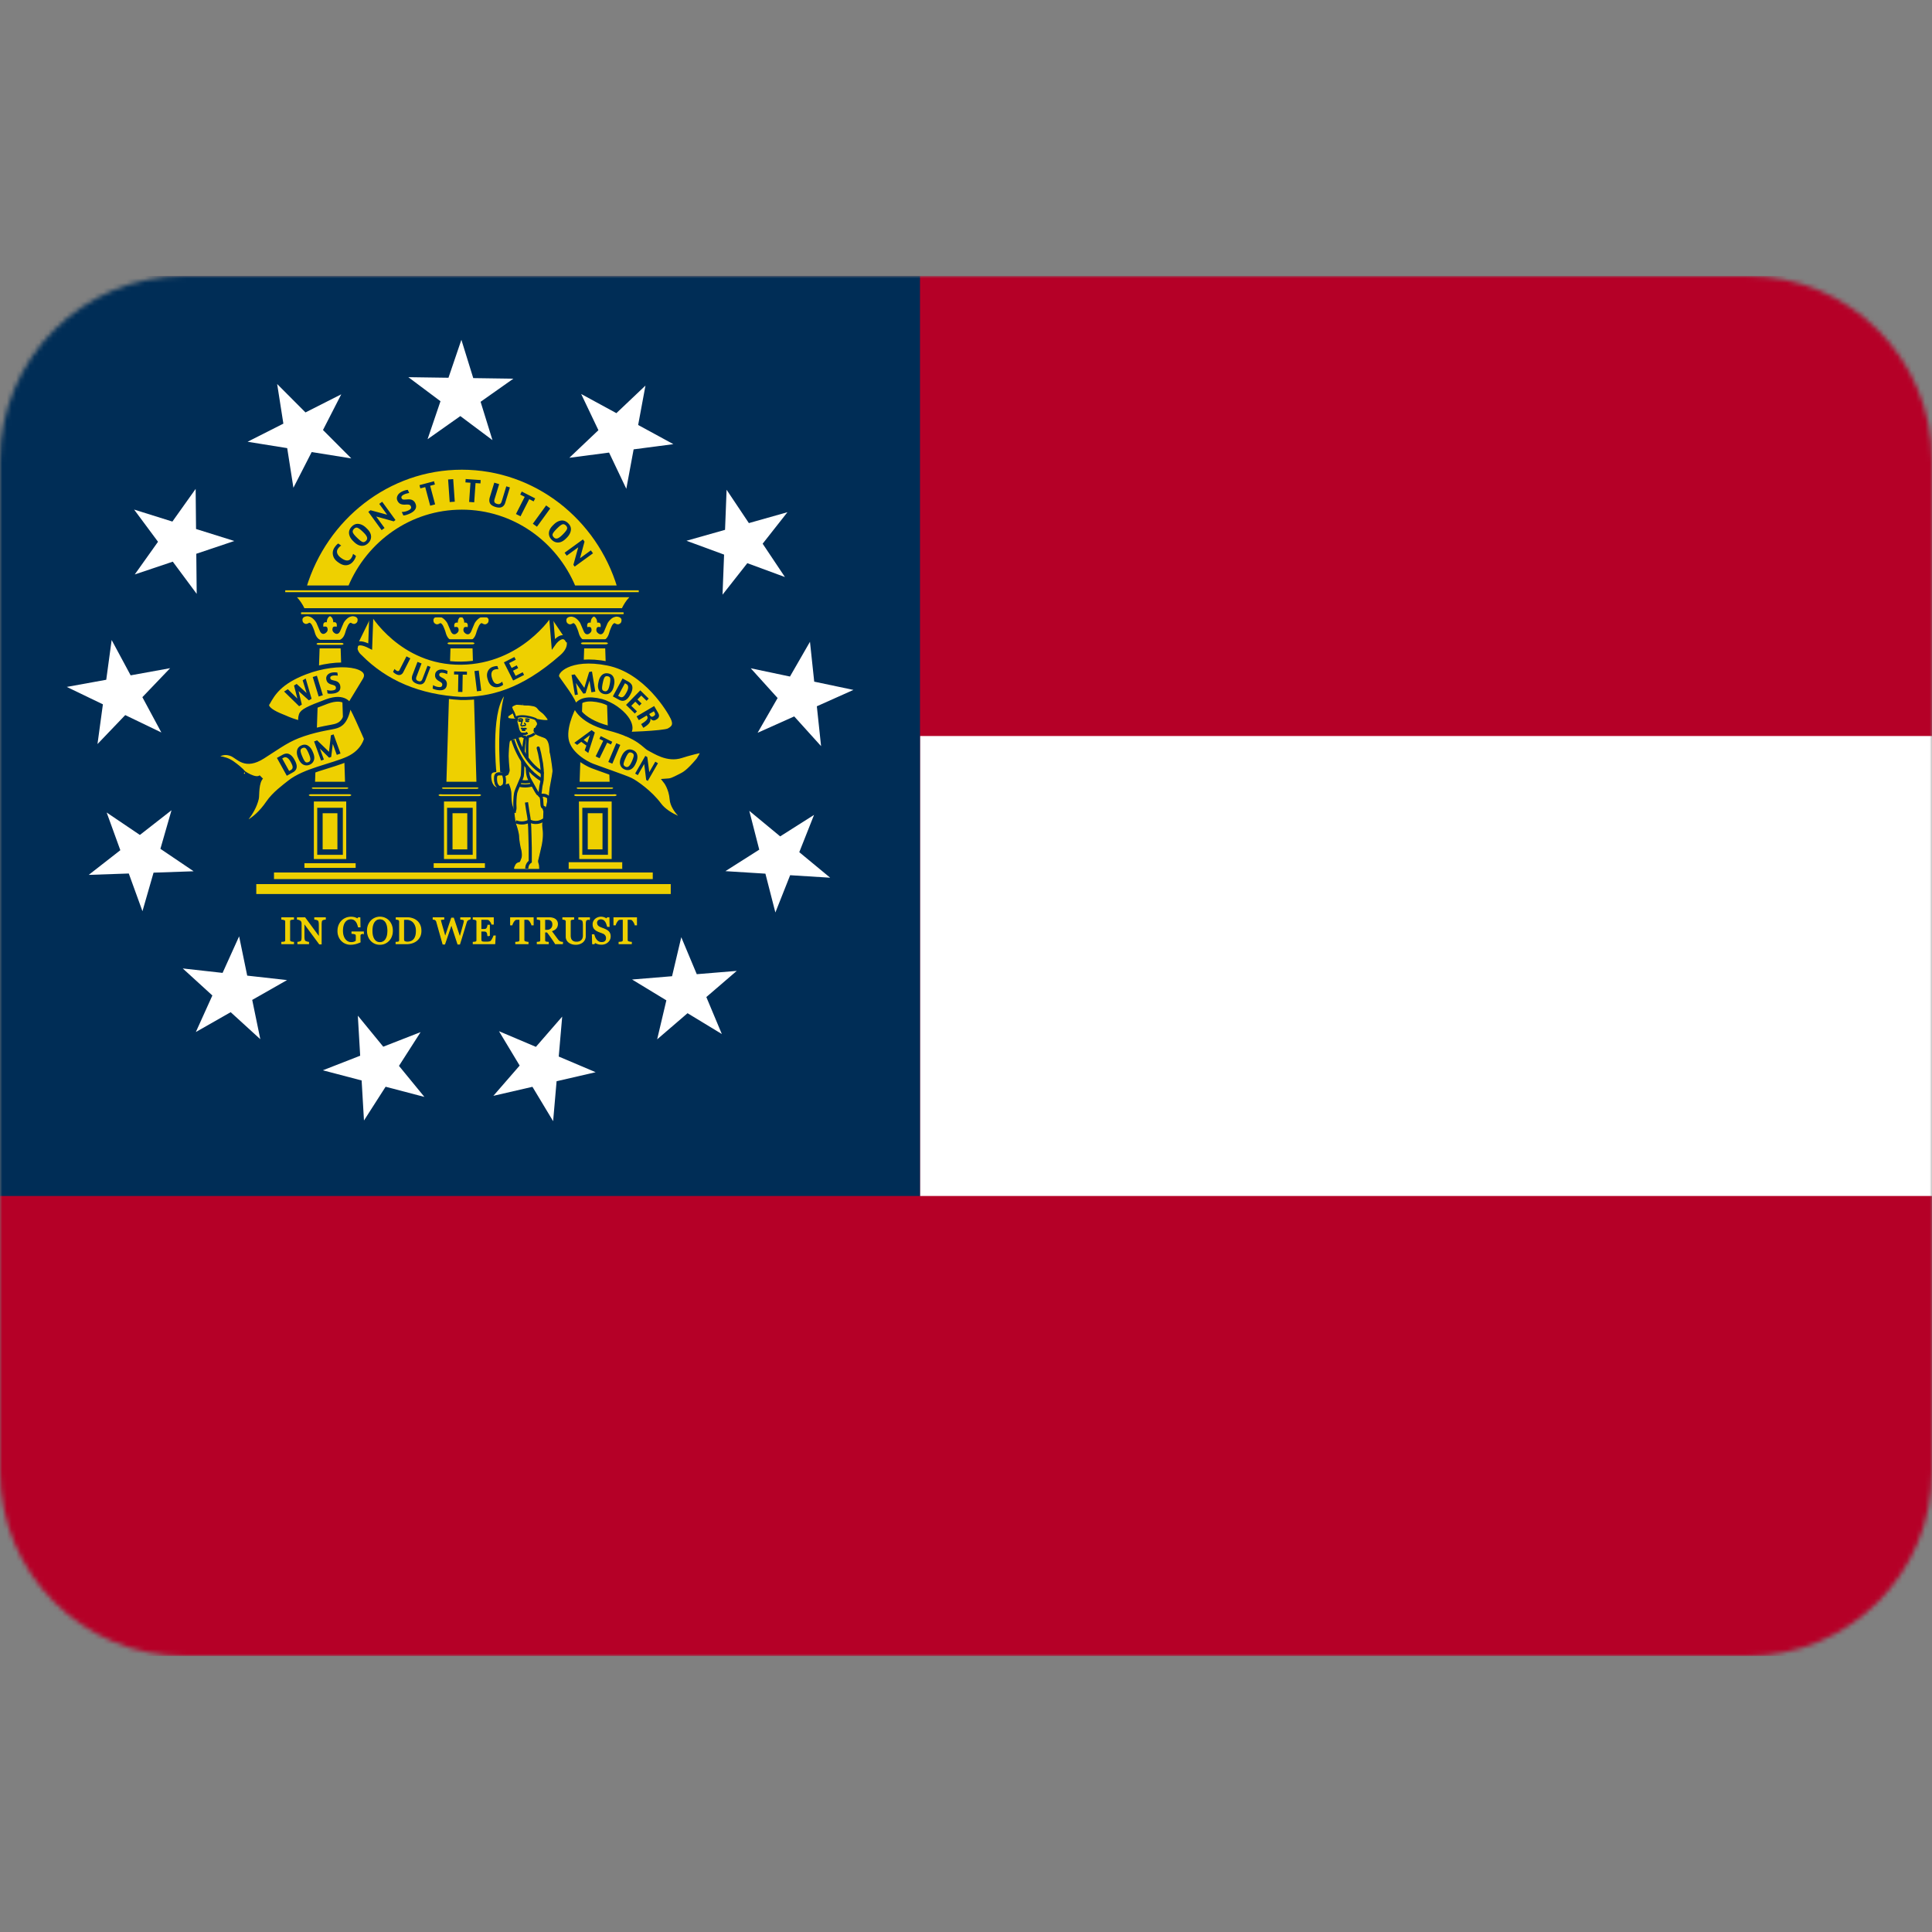 <svg xmlns="http://www.w3.org/2000/svg" width="420" height="420" fill="none" viewBox="0 0 420 420"><rect x="0" y="0" width="420" height="420" fill="#808080" stroke="none"/><mask id="a" width="420" height="300" x="0" y="60" maskUnits="userSpaceOnUse" style="mask-type:alpha"><path fill="#fff" d="M379.873 60H40.127C17.966 60 0 77.966 0 100.127v219.746C0 342.034 17.966 360 40.127 360h339.746C402.034 360 420 342.034 420 319.873V100.127C420 77.966 402.034 60 379.873 60"/></mask><g mask="url(#a)"><path fill="#b50027" d="M0 60h600v300H0z"/><path fill="#fff" d="M200 160h400v100H200z"/><path fill="#002d56" d="M0 60h200v200H0z"/><path fill="#fff" d="m104.477 87.346 7.124-5.024-8.72-.125-2.58-8.33-2.808 8.253-8.72-.125 6.984 5.227-2.807 8.254 7.124-5.025 6.983 5.227zm-34.262 6.131 3.973-7.758-7.779 3.94-6.156-6.177 1.35 8.613-7.78 3.94 8.613 1.384 1.35 8.612 3.973-7.758 8.612 1.382zm-27.596 21.521-.087-8.717-5.056 7.104-8.321-2.609 5.196 7-5.056 7.103 8.268-2.777 5.197 6.999-.087-8.716 8.267-2.778zM28.4 146.813l-4.127-7.678-1.176 8.64-8.58 1.556 7.853 3.783-1.176 8.639 6.03-6.3 7.854 3.782-4.127-7.677 6.03-6.301zm2.009 34.697-7.222-4.88 2.973 8.196-6.874 5.365 8.711-.299 2.973 8.196 2.412-8.381 8.712-.301-7.222-4.88 2.411-8.381zm17.98 29.988-8.661-.966 6.44 5.876-3.593 7.945 7.575-4.314 6.44 5.876-1.759-8.541 7.574-4.314-8.662-.966-1.76-8.541zm29.912 18.005-8.118 3.17 8.433 2.21.51 8.704 4.702-7.339 8.433 2.21-5.526-6.745 4.702-7.34-8.119 3.17-5.526-6.745zm34.669 2.142-5.715 6.579 8.494-1.961 4.496 7.47.754-8.683 8.493-1.962-8.027-3.405.753-8.683-5.715 6.579-8.028-3.404zm31.892-14.18-2.003 8.481 6.609-5.684 7.452 4.526-3.367-8.039 6.609-5.684-8.69.716-3.368-8.039-2.004 8.481-8.689.716zm21.532-27.539 2.167 8.44 3.211-8.104 8.701.545-6.717-5.553 3.211-8.104-7.362 4.671-6.717-5.552 2.167 8.44-7.362 4.672zm-3.932-67.496 8.176 3.012-4.844-7.246 5.391-6.85-8.385 2.372-4.844-7.246-.338 8.712-8.385 2.373 8.176 3.011-.338 8.712zm-24.716-24.744 8.639-1.132-7.656-4.165 1.591-8.57-6.323 5.996-7.655-4.164 3.748 7.87-6.322 5.998 8.639-1.133 3.749 7.871zm34.909 58.056 5.841 6.466-.923-8.667 7.957-3.561-8.527-1.796-.922-8.667-4.349 7.557-8.527-1.795 5.841 6.467-4.348 7.557z"/><path fill="#eed000" fill-rule="evenodd" stroke="#eed000" stroke-miterlimit="3.864" stroke-width=".227" d="M63.797 205.14h-2.524v-.281l.308-.023q.201-.016.284-.048a.4.4 0 0 0 .19-.138.46.46 0 0 0 .06-.25v-4.066a.5.5 0 0 0-.044-.23q-.044-.095-.206-.158a2 2 0 0 0-.3-.087 2 2 0 0 0-.292-.052v-.28h2.524v.28q-.122.005-.292.032a2 2 0 0 0-.296.063q-.15.048-.202.155a.54.54 0 0 0-.051.237v4.063a.5.5 0 0 0 .055.233q.06.1.198.158.082.032.268.072.19.035.32.039v.281Zm6.918-5.333a2 2 0 0 0-.34.064 1.2 1.2 0 0 0-.328.122q-.142.1-.193.38a4.4 4.4 0 0 0-.047.712v4.111h-.344l-3.398-4.593v2.895q0 .487.059.748.063.261.19.372.09.087.375.162t.375.079v.281h-2.3v-.281q.108-.007.36-.075.253-.071.317-.126a.58.58 0 0 0 .19-.337q.05-.229.05-.779v-2.765a1.1 1.1 0 0 0-.063-.364.7.7 0 0 0-.17-.281 1.2 1.2 0 0 0-.387-.222 1.3 1.3 0 0 0-.391-.102v-.281h1.6l3.153 4.28v-2.67q0-.49-.063-.752-.063-.265-.182-.352a1.3 1.3 0 0 0-.363-.146 2 2 0 0 0-.38-.08v-.28h2.28v.28Zm8.27 3.09a6 6 0 0 0-.257.04 1 1 0 0 0-.257.071.35.35 0 0 0-.17.17.6.6 0 0 0-.047.253v.435q0 .475.003.641l.016.273q-.526.238-1.047.364a4.4 4.4 0 0 1-1.023.127 2.7 2.7 0 0 1-1.035-.202 2.6 2.6 0 0 1-.87-.574q-.375-.376-.596-.913a3.1 3.1 0 0 1-.222-1.203q0-.64.21-1.187a2.9 2.9 0 0 1 .6-.953q.375-.396.893-.613.523-.222 1.114-.222.475 0 .826.115.352.115.62.277l.163-.269h.316l.035 1.962h-.324a5 5 0 0 0-.205-.637 2.2 2.2 0 0 0-.316-.566 1.374 1.374 0 0 0-1.138-.546 1.6 1.6 0 0 0-.755.174 1.6 1.6 0 0 0-.577.511q-.24.327-.371.818-.13.492-.13 1.096 0 .535.126 1.009.13.47.375.815.245.352.613.554.367.202.833.202.348 0 .633-.107.288-.107.406-.226.032-.205.032-.415.004-.21.004-.356v-.309a.8.8 0 0 0-.047-.292.3.3 0 0 0-.186-.19 1.2 1.2 0 0 0-.356-.087 5 5 0 0 0-.347-.04v-.289h2.457v.289Zm5.513-2.706q.37.388.58.938.21.546.21 1.21 0 .669-.213 1.215a2.7 2.7 0 0 1-1.447 1.515q-.486.206-1.035.206-.584 0-1.083-.218a2.5 2.5 0 0 1-.85-.613 2.8 2.8 0 0 1-.56-.93 3.4 3.4 0 0 1-.202-1.175q0-.684.214-1.218.213-.538.588-.93a2.55 2.55 0 0 1 .862-.593 2.65 2.65 0 0 1 1.031-.206q.557 0 1.051.21.495.21.854.589Zm-.59 3.98q.222-.36.321-.815.102-.454.103-1.017 0-.577-.115-1.06a2.6 2.6 0 0 0-.328-.823 1.57 1.57 0 0 0-.545-.522 1.47 1.47 0 0 0-.75-.19q-.475 0-.807.218a1.7 1.7 0 0 0-.541.581 2.8 2.8 0 0 0-.297.815 5 5 0 0 0-.094.981q0 .57.102 1.029.104.459.324.815.214.348.538.546.324.194.774.194a1.49 1.49 0 0 0 1.316-.752Zm7.591-1.804q0 .715-.269 1.242a2.55 2.55 0 0 1-.7.863q-.434.336-.975.502t-1.118.166h-2.324v-.281q.115 0 .297-.019a1 1 0 0 0 .245-.052.33.33 0 0 0 .17-.15.5.5 0 0 0 .055-.245v-4.051q0-.134-.047-.242a.33.33 0 0 0-.178-.17 1.1 1.1 0 0 0-.265-.087 2 2 0 0 0-.245-.035v-.281h2.45q.505 0 .996.158.489.155.853.419.494.352.774.922t.281 1.341Zm-.968-.004q0-.565-.15-1.021a2.4 2.4 0 0 0-.439-.799 1.9 1.9 0 0 0-.671-.51 2.04 2.04 0 0 0-.882-.186q-.162 0-.367.008-.202.004-.3.008v4.316q0 .36.21.498.208.14.643.139.502 0 .877-.178.375-.179.609-.495.244-.332.355-.767.115-.44.115-1.013Zm11.675-2.556a.9.9 0 0 0-.229.048 1 1 0 0 0-.241.107.9.9 0 0 0-.225.201 1 1 0 0 0-.147.313q-.28.913-.652 2.136-.396 1.301-.802 2.599h-.363l-1.415-4.32-1.474 4.32h-.347l-.81-2.872-.561-1.997a.707.707 0 0 0-.526-.491 1.2 1.2 0 0 0-.237-.043v-.281h2.288v.281q-.3.015-.514.059-.21.044-.21.146 0 .04.013.107l.02.103q.09.348.32 1.151.232.8.687 2.397l1.399-4.165h.387l1.41 4.256q.249-.855.49-1.713.206-.735.34-1.258a8 8 0 0 0 .119-.502q.024-.138.024-.233 0-.135-.186-.226-.182-.09-.593-.123v-.28h2.035zm5.444 3.68-.106 1.653h-4.655v-.281q.159-.012.316-.031.198-.028.257-.056a.35.35 0 0 0 .174-.154.5.5 0 0 0 .051-.241v-4.036a.6.6 0 0 0-.043-.229.34.34 0 0 0-.182-.166 1.3 1.3 0 0 0-.288-.091 2 2 0 0 0-.285-.048v-.28h4.339v1.352h-.297a1.8 1.8 0 0 0-.344-.636q-.26-.34-.497-.372a4 4 0 0 0-.293-.024 8 8 0 0 0-.387-.008h-.881v2.231h.632q.304 0 .443-.055a.64.64 0 0 0 .249-.194 1 1 0 0 0 .146-.305q.063-.193.083-.364h.296v2.196h-.296a1.7 1.7 0 0 0-.087-.4 1 1 0 0 0-.142-.308.57.57 0 0 0-.281-.202 1.4 1.4 0 0 0-.411-.047h-.632v1.685q0 .253.035.4.036.146.139.221.102.075.28.099.178.02.506.02h.344q.213 0 .359-.016.156-.017.309-.056a.5.5 0 0 0 .229-.114 2.5 2.5 0 0 0 .379-.574q.201-.387.257-.57zm8.247-2.437h-.273a1.8 1.8 0 0 0-.13-.337 3 3 0 0 0-.206-.371 1.7 1.7 0 0 0-.26-.317.5.5 0 0 0-.269-.158 3 3 0 0 0-.308-.024 9 9 0 0 0-.344-.008h-.229v4.49q0 .13.055.242a.38.38 0 0 0 .194.166q.07.027.296.075.229.048.356.051v.281h-2.648v-.281a9 9 0 0 0 .336-.031q.23-.024.316-.06a.38.38 0 0 0 .19-.146.5.5 0 0 0 .063-.261v-4.526h-.229a8 8 0 0 0-.652.032.5.5 0 0 0-.272.158 2 2 0 0 0-.257.317 3 3 0 0 0-.21.379q-.09.198-.126.329h-.277v-1.523h4.884v1.523Zm6.373 4.09h-1.51a33 33 0 0 0-1.786-2.544h-.573v1.781q0 .138.044.245.043.102.186.158.07.028.249.052.177.023.3.027v.281h-2.371v-.281q.095-.008.273-.027a1 1 0 0 0 .253-.052.33.33 0 0 0 .169-.15.5.5 0 0 0 .056-.253v-4.059a.7.7 0 0 0-.04-.246q-.04-.106-.185-.162a1.5 1.5 0 0 0-.257-.063 2 2 0 0 0-.269-.04v-.28h2.588q.356 0 .668.075.312.07.565.233.245.159.391.415.146.254.146.614 0 .324-.098.573a1.2 1.2 0 0 1-.293.431 1.7 1.7 0 0 1-.427.297 3.3 3.3 0 0 1-.549.21q.415.55.688.926.276.376.675.913.174.238.313.352.142.111.28.182a1 1 0 0 0 .257.08q.154.028.257.031v.281Zm-2.079-4.185q0-.512-.292-.807-.292-.301-.826-.301h-.672v2.409h.518q.545 0 .909-.348.363-.352.363-.953Zm7.942-1.148a2 2 0 0 0-.324.048 1 1 0 0 0-.348.131q-.134.09-.185.375-.052.285-.052.697v2.44q0 .468-.193.811-.194.345-.51.566a2.1 2.1 0 0 1-.66.305 2.5 2.5 0 0 1-.66.095q-.505 0-.901-.135a2 2 0 0 1-.663-.356 1.5 1.5 0 0 1-.399-.514 1.4 1.4 0 0 1-.135-.61v-3.319a.5.5 0 0 0-.047-.229.42.42 0 0 0-.182-.174.9.9 0 0 0-.253-.087 2 2 0 0 0-.253-.044v-.28h2.335v.28a2 2 0 0 0-.28.036 2 2 0 0 0-.245.059.3.3 0 0 0-.182.159.7.7 0 0 0-.043.241v3.102q0 .225.047.474.051.246.198.459.154.218.418.356.265.14.727.139.436 0 .727-.139.296-.138.467-.364.162-.213.229-.447a1.7 1.7 0 0 0 .067-.471v-2.302q0-.439-.063-.716-.063-.28-.186-.368a1.1 1.1 0 0 0-.379-.154 2.5 2.5 0 0 0-.364-.064v-.28h2.292v.28Zm4.158 2.758q.178.198.261.435.087.234.087.546 0 .744-.549 1.226-.55.483-1.363.483-.375 0-.751-.115a3 3 0 0 1-.648-.285l-.17.289h-.316l-.055-1.923h.32q.099.357.229.645.134.285.352.534c.134.154.296.28.478.372a1.4 1.4 0 0 0 .64.139q.273 0 .474-.072a.8.8 0 0 0 .332-.201.8.8 0 0 0 .186-.305q.063-.178.063-.407a1.1 1.1 0 0 0-.19-.625 1.16 1.16 0 0 0-.565-.443 23 23 0 0 0-.589-.226 9 9 0 0 1-.573-.237 1.9 1.9 0 0 1-.738-.558q-.261-.348-.261-.906 0-.321.13-.597.13-.278.372-.495a1.6 1.6 0 0 1 .541-.32c.208-.079.429-.12.652-.119q.387 0 .691.119.309.118.561.277l.162-.269h.317l.031 1.863h-.32a7 7 0 0 0-.198-.613 2.1 2.1 0 0 0-.28-.53 1.194 1.194 0 0 0-1.015-.503.92.92 0 0 0-.641.242.77.77 0 0 0-.264.589q0 .364.17.605.17.237.493.392.278.134.566.241.28.099.541.214.234.102.454.233.222.13.383.305Zm6.069-1.515h-.273a1.8 1.8 0 0 0-.13-.337 3 3 0 0 0-.206-.371 1.7 1.7 0 0 0-.26-.317.5.5 0 0 0-.269-.158 3 3 0 0 0-.308-.024 9 9 0 0 0-.344-.008h-.229v4.49q0 .13.055.242a.38.38 0 0 0 .194.166q.07.027.296.075.229.048.356.051v.281h-2.648v-.281a9 9 0 0 0 .336-.031q.23-.024.316-.06a.38.38 0 0 0 .19-.146.5.5 0 0 0 .063-.261v-4.526h-.229a8 8 0 0 0-.652.032.5.5 0 0 0-.272.158 2 2 0 0 0-.257.317 3 3 0 0 0-.21.379q-.09.198-.126.329h-.277v-1.523h4.884z" clip-rule="evenodd"/><path fill="#eed000" d="m100.201 134.041.018-.006c.004-.002.697.248.703 1.333q.92-.172.742.971s-.728-.197-.846.218q-.269.72.408 1.173s.757.6 1.233-.537.648-1.524.648-1.524c.132-.419.921-1.4 1.637-1.538.273-.109.534-.088.826-.018 0 0 .626.136.644.659.018.524-.196.752-.549.904-.391.168-.873-.193-.873-.193-.168-.031-.222.027-.326.099-.047.033-.245.25-.36.495 0 0-.348.736-.514 1.297-.131.442-.419 1.78-1.773 1.981h-3.196c-1.354-.201-1.642-1.539-1.773-1.981-.166-.561-.514-1.297-.514-1.297a1.7 1.7 0 0 0-.36-.495c-.104-.072-.158-.13-.326-.099 0 0-.482.361-.873.193-.353-.152-.567-.38-.55-.904.018-.523.645-.659.645-.659.291-.07.553-.091.826.018.716.138 1.504 1.119 1.637 1.538 0 0 .171.387.648 1.524.476 1.137 1.233.537 1.233.537q.676-.453.408-1.173c-.119-.415-.847-.218-.847-.218q-.177-1.143.743-.971c.006-1.085.699-1.335.703-1.333l.018.006z"/><path fill="#eed000" fill-rule="evenodd" stroke="#002d56" stroke-miterlimit="3.864" stroke-width="1.179" d="M104.178 170.553h-7.737l.913-30.186h5.947zm-.033 16.786h-8.216v-13.708l8.216-.003z" clip-rule="evenodd"/><path fill="#eed000" stroke="#002d56" stroke-miterlimit="3.864" stroke-width="1.179" d="M95.794 172.068h8.328c.58 0 1.05.353 1.05.789s-.47.79-1.05.79h-8.329c-.58 0-1.05-.353-1.05-.79 0-.436.47-.789 1.05-.789Z"/><path fill="#eed000" fill-rule="evenodd" stroke="#002d56" stroke-miterlimit="3.864" stroke-width="1.179" d="M96.412 170.586h7.27c.516 0 .935.332.935.741s-.419.741-.935.741h-7.27c-.517 0-.935-.332-.935-.741s.418-.741.935-.741Z" clip-rule="evenodd"/><path stroke="#002d56" stroke-miterlimit="3.864" stroke-width="1.179" d="M97.783 176.198h4.389v9.038h-4.389z"/><path fill="#eed000" stroke="#002d56" stroke-miterlimit="3.864" stroke-width=".681" d="M97.69 139.314h5.043c.414 0 .75.244.75.545s-.336.545-.75.545h-5.042c-.415 0-.75-.244-.75-.545s.335-.545.75-.545Z"/><path fill="#eed000" fill-rule="evenodd" stroke="#002d56" stroke-miterlimit="3.864" stroke-width="1.389" d="M58.87 188.979H142.6v2.823H58.869z" clip-rule="evenodd"/><path fill="#eed000" stroke="#002d56" stroke-miterlimit="3.864" stroke-width=".833" d="M55.297 191.778h90.934v2.99H55.297z"/><path fill="#eed000" fill-rule="evenodd" stroke="#002d56" stroke-miterlimit="3.864" stroke-width="1.326" d="M61.345 127.671h78.179v1.73h-78.18z" clip-rule="evenodd"/><path fill="#eed000" fill-rule="evenodd" stroke="#002d56" stroke-linejoin="round" stroke-miterlimit="3.864" stroke-width=".681" d="M124.798 127.618c-4.05-9.704-13.451-16.484-24.401-16.484-10.944 0-20.34 6.79-24.394 16.484h-9.718c4.495-14.915 18.082-25.849 34.112-25.849 16.041 0 29.636 10.914 34.126 25.844z" clip-rule="evenodd"/><path fill="#eed000" fill-rule="evenodd" stroke="#002d56" stroke-miterlimit="3.864" stroke-width=".833" d="M63.445 129.422s1.352.809 2.477 3.216l69.551-.003s1.143-2.691 2.719-3.218z" clip-rule="evenodd"/><path fill="#eed000" fill-rule="evenodd" stroke="#002d56" stroke-linejoin="round" stroke-miterlimit="3.864" stroke-width=".681" d="M80.701 133.263s6.443 11.057 19.545 10.905c12.942-.15 19.545-10.529 19.545-10.529l3.451 5.114s1.276 1.73-1.2 3.911c-8.747 7.705-15.676 9.22-21.796 9.176q-13.558-.743-21.87-9.176c-.998-.829-1.201-1.918-.901-2.82z" clip-rule="evenodd"/><path stroke="#002d56" stroke-miterlimit="3.864" stroke-width=".884" d="M77.343 140.99s-.394-2.237 3.133-.432l.262-7.258m42.748 6.167c-1.126-2.425-3.189.546-3.189.546l-.52-6.337"/><path fill="#eed000" stroke="#002d56" stroke-miterlimit="3.864" stroke-width=".694" d="M65.546 132.768h69.927c.248 0 .45.21.45.469v.157a.46.46 0 0 1-.45.469H65.546a.46.46 0 0 1-.45-.469v-.157a.46.46 0 0 1 .45-.469Z"/><path fill="#eed000" d="m71.728 133.954.018-.006c.005-.002.697.248.703 1.333q.919-.172.743.971s-.728-.197-.847.218q-.267.72.408 1.173s.757.6 1.234-.537c.476-1.137.647-1.524.647-1.524.133-.419.921-1.4 1.638-1.538.272-.109.534-.088.825-.018 0 0 .627.136.645.659.017.524-.197.752-.55.904-.39.168-.873-.193-.873-.193-.168-.031-.222.027-.325.099-.048.033-.246.25-.361.495 0 0-.348.736-.514 1.297-.13.443-.418 1.78-1.773 1.981H70.15c-1.354-.201-1.642-1.538-1.773-1.981-.166-.561-.513-1.297-.513-1.297a1.7 1.7 0 0 0-.361-.495c-.103-.072-.157-.13-.326-.099 0 0-.482.361-.873.193-.353-.152-.567-.38-.55-.904.019-.523.645-.659.645-.659.292-.069.553-.091.826.018.716.138 1.505 1.119 1.637 1.538 0 0 .172.387.648 1.524s1.233.537 1.233.537q.676-.453.409-1.173c-.12-.415-.847-.218-.847-.218q-.177-1.143.742-.971c.006-1.085.699-1.335.703-1.333l.019.006z"/><path fill="#eed000" fill-rule="evenodd" stroke="#002d56" stroke-miterlimit="3.864" stroke-width="1.179" d="M75.617 170.553H67.88l1.029-30.186h5.715zm.24 16.786H67.64v-13.708l8.215-.003z" clip-rule="evenodd"/><path fill="#eed000" fill-rule="evenodd" stroke="#002d56" stroke-miterlimit="3.864" stroke-width="1.179" d="M67.584 172.068h8.328c.58 0 1.05.353 1.05.789s-.47.79-1.05.79h-8.328c-.58 0-1.05-.353-1.05-.79 0-.436.47-.789 1.05-.789Zm.529-1.482h7.27c.516 0 .935.332.935.741s-.419.741-.935.741h-7.27c-.517 0-.936-.332-.936-.741s.42-.741.936-.741Z" clip-rule="evenodd"/><path stroke="#002d56" stroke-miterlimit="3.864" stroke-width="1.179" d="M69.553 176.198h4.389v9.038h-4.39z"/><path fill="#eed000" stroke="#002d56" stroke-miterlimit="3.864" stroke-width=".681" d="M69.227 139.429h5.042c.414 0 .75.245.75.546s-.336.545-.75.545h-5.042c-.415 0-.75-.244-.75-.545s.335-.546.75-.546Z"/><path fill="#eed000" fill-rule="evenodd" stroke="#002d56" stroke-miterlimit="3.864" stroke-width=".567" d="M65.896 187.374H77.6v1.579H65.896z" clip-rule="evenodd"/><path fill="#eed000" d="m129.097 134.041.018-.006c.005-.002.698.248.704 1.333q.92-.172.742.971s-.728-.197-.847.218q-.267.72.409 1.173s.756.6 1.233-.537c.476-1.137.648-1.524.648-1.524.132-.419.921-1.4 1.637-1.538.273-.109.534-.088.825-.018 0 0 .627.136.645.659.018.524-.196.752-.55.904-.39.168-.873-.193-.873-.193-.168-.031-.222.027-.325.099-.048.033-.246.25-.361.495 0 0-.348.736-.514 1.297-.13.442-.418 1.78-1.773 1.981h-3.195c-1.355-.201-1.643-1.539-1.773-1.981-.166-.561-.514-1.297-.514-1.297a1.7 1.7 0 0 0-.361-.495c-.103-.072-.157-.13-.325-.099 0 0-.483.361-.874.193-.353-.152-.567-.38-.549-.904.018-.523.645-.659.645-.659.291-.07.552-.091.825.018.716.138 1.505 1.119 1.637 1.538 0 0 .172.387.648 1.524s1.233.537 1.233.537q.676-.453.409-1.173c-.119-.415-.847-.218-.847-.218q-.177-1.143.742-.971c.006-1.085.699-1.335.703-1.333l.019.006z"/><path fill="#eed000" fill-rule="evenodd" stroke="#002d56" stroke-miterlimit="3.864" stroke-width="1.179" d="M133.133 170.553h-7.737l1.029-30.186h5.715zm.427 16.786h-8.216l-.086-13.708 8.302-.003z" clip-rule="evenodd"/><path fill="#eed000" stroke="#002d56" stroke-miterlimit="3.864" stroke-width="1.179" d="M125.268 172.068h8.328c.58 0 1.051.353 1.051.789s-.471.79-1.051.79h-8.328c-.58 0-1.05-.353-1.05-.79 0-.436.47-.789 1.05-.789Z"/><path fill="#eed000" fill-rule="evenodd" stroke="#002d56" stroke-miterlimit="3.864" stroke-width="1.179" d="M125.691 170.586h7.27c.517 0 .935.332.935.741s-.418.741-.935.741h-7.27c-.516 0-.935-.332-.935-.741s.419-.741.935-.741Z" clip-rule="evenodd"/><path stroke="#002d56" stroke-miterlimit="3.864" stroke-width="1.179" d="M127.181 176.198h4.389v9.038h-4.389z"/><path fill="#eed000" stroke="#002d56" stroke-miterlimit="3.864" stroke-width=".681" d="M126.704 139.314h5.042c.415 0 .751.244.751.545s-.336.545-.751.545h-5.042c-.414 0-.75-.244-.75-.545s.336-.545.75-.545Z"/><path fill="#eed000" fill-rule="evenodd" stroke="#002d56" stroke-miterlimit="3.864" stroke-width=".567" d="M93.994 187.374H105.7v1.579H93.994z" clip-rule="evenodd"/><path fill="#eed000" fill-rule="evenodd" stroke="#002d56" stroke-miterlimit="3.864" stroke-width="1.032" d="M50.541 165.97c-1.988-1.429-4.089-1.053-4.089-1.053s1.518-2.021 3.94-1.015c1.537.639 2.85 3.009 6.752.527s5.415-3.736 8.853-4.889c3.532-1.184 6.302-1.429 7.128-1.73.825-.301 2.116-.772 2.776-4.738.15-.903 3.751 7.521 3.751 7.521s-.525 2.783-3.976 4.362-9.432 2.524-12.755 5.19c-1.126.902-3.288 2.463-4.596 4.381-3.076 4.512-6.283 5.02-6.283 5.02s2.908-2.547 3.714-5.979c.15-.64-.096-3.515 1.05-4.663-1.216 1.219-4.296-1.184-3.901-.865 0 0-.376-.64-2.364-2.069Zm74.466-12.826s.6 3.422 7.315 5.152 7.766 3.911 8.854 4.437 3.914 2.554 6.94 1.542c1.192-.398 4.522-1.316 4.794-1.112.102.17-.951 1.937-1.08 2.09-2.228 2.64-3.077 3.046-3.902 3.46-1.802.903-1.942 1.013-3.226 1.09 0 0 1.2 1.505 1.388 3.949s3.451 4.926 3.451 4.926-4.351-1.128-6.265-3.723-5.064-4.813-6.227-5.377-7.09-2.595-8.328-3.084-5.102-2.52-5.627-5.791c-.526-3.272 1.913-7.559 1.913-7.559Z" clip-rule="evenodd"/><path fill="#eed000" stroke="#002d56" stroke-miterlimit="3.864" stroke-width="1.032" d="M61.341 155.776c-4.558-1.786-3.15-2.992-3.15-2.992 1.121-2.005 2.59-4.524 8.144-6.66 7.428-2.858 15.006-1.58 12.98 1.729-1.232 2.012-3.358 5.528-3.358 5.528s-.881-2.369-4.933-.865-5.302 2.142-5.543 2.937c-.375 1.241-.225 2.031 2.702 1.58-1.914.639-4.045-.028-6.438-1.093z"/><path fill="#eed000" stroke="#002d56" stroke-linejoin="round" stroke-miterlimit="3.864" stroke-width=".884" d="M130.803 152.403c.843.217 2.28.915 3.128 1.524 4.129 2.966 3.369 5.553 2.224 5.62-1.275.076 8.097-.187 9.223-.788 1.125-.602 1.5-1.279.825-2.708s-5.777-10.153-14.105-11.808c-8.329-1.654-11.629 1.857-10.917 3.046.675 1.128 3.751 4.889 3.864 6.431.854-1.614 2.776-2.074 5.758-1.317Z"/><path fill="#002d56" fill-rule="evenodd" d="m126.811 150.787-1.607-2.309.419 2.509-.646.108-.729-4.372.692-.116 2.088 2.923 1.05-3.449.612-.103.729 4.372-.853.143-.419-2.509-.852 2.722zm6.637-1.675q-.209 1.028-.782 1.474-.573.444-1.334.289-.753-.154-1.11-.787-.357-.636-.151-1.65l.05-.247q.192-.945.747-1.452.557-.507 1.397-.335.82.167 1.118.857.3.691.112 1.618zm-.921-.248.024-.118q.163-.802.111-1.218t-.546-.516q-.456-.093-.676.222-.216.315-.397 1.205l-.022.106q-.182.896-.116 1.256.066.362.551.461a.61.61 0 0 0 .649-.243q.253-.322.422-1.155m4.474 2.166q-.513.947-1.119 1.212-.604.267-1.301-.113l-1.353-.736 2.11-3.896 1.214.661q.832.452.916 1.15.089.697-.382 1.564zm-.823-.482.058-.105q.346-.641.319-1.093-.027-.453-.389-.65l-.311-.169-1.48 2.734.381.207q.355.193.68.02.327-.177.742-.944m3.232.664-.832.849.892.878-.469.478-.891-.878-.875.893 1.229 1.211-.462.471-1.904-1.876 3.099-3.162 1.823 1.796-.462.471zm.442 7.009-.474-.808q.916-.553 1.216-.945.305-.39.104-.732l-.113-.192-1.712 1.011-.48-.818 3.81-2.25.839 1.428q.306.522.196.879a.96.96 0 0 1-.454.563l-.207.122q-.327.193-.635.119-.308-.073-.567-.433.118.507-.218.994-.333.488-1.305 1.062m2.173-2.501.104-.061q.247-.146.28-.334.032-.187-.112-.433l-.157-.267-1.007.595.13.222q.17.29.355.35t.407-.072m-14.135 7.972-.784-.571.374-1.042-1.122-.817-.88.673-.624-.454 3.743-2.753.714.52zm-.197-2.249.537-1.624-1.348 1.033zm5.119.408-.821-.401-1.649 3.39-.851-.416 1.649-3.39-.84-.411.289-.594 2.512 1.228zm2.03.087-1.728 4.08-.871-.37 1.728-4.081zm3.351 4.052q-.425.959-1.082 1.269-.655.31-1.364-.007-.702-.314-.914-1.01-.211-.698.208-1.643l.103-.231q.39-.88 1.042-1.255.654-.374 1.437-.024.765.342.906 1.08.144.74-.239 1.603zm-.846-.442.049-.11q.333-.749.371-1.166.04-.416-.421-.622-.424-.19-.708.07-.28.26-.648 1.09l-.044.1q-.371.835-.385 1.201-.013.367.439.569a.61.61 0 0 0 .686-.096q.317-.26.661-1.036m3.8 2.309 1.309-2.272.583.338-2.211 3.839-.352-.204-.431-3.465-1.389 2.412-.583-.338 2.211-3.839.438.254zm-75.53-14.682-.587.354-3.272-3.2.82-.495 2.069 2.031-.73-2.837.575-.347 2.161 1.975-.856-2.761.657-.395 1.28 4.4-.587.354-2.24-2.02zm3.274-6.276 1.293 4.239-.905.278-1.293-4.239zm5.085 2.263q.097.698-.296 1.095-.396.393-1.18.504-.45.063-.766.051a2.5 2.5 0 0 1-.53-.067l-.106-.757q.171.08.52.12a2.7 2.7 0 0 0 .673-.009q.458-.064.61-.217.157-.152.115-.449a.52.52 0 0 0-.172-.323q-.144-.13-.76-.293-.492-.132-.788-.402-.297-.273-.37-.802a1.1 1.1 0 0 1 .287-.913q.362-.407 1.084-.509.35-.05.637-.027.29.019.41.049l.093.669a9 9 0 0 0-.486-.041 2.6 2.6 0 0 0-.506.024q-.375.053-.523.198a.37.37 0 0 0-.123.329q.033.232.174.334t.777.25q.593.135.876.434.285.295.35.752m13.685-3.014q-.204.4-.598.549-.39.147-.903-.116a2.5 2.5 0 0 1-.463-.289 1.1 1.1 0 0 1-.24-.264l.307-.605q.075.091.214.212.141.118.304.201a.46.46 0 0 0 .31.047q.157-.032.264-.242l1.504-2.958.843.431zm4.804 1.771q-.224.585-.691.786-.467.198-1.181-.077-.766-.295-.967-.778t.068-1.179l1.066-2.784.884.34-1.11 2.896q-.129.338-.051.563.081.222.437.36.33.127.546.037.219-.089.369-.478l1.103-2.88.655.252zm4.678.956q-.086.7-.57.981-.481.278-1.27.181a4.5 4.5 0 0 1-.753-.149 2.5 2.5 0 0 1-.494-.203l.093-.758q.145.121.472.25.326.126.652.167.459.055.646-.051.19-.106.226-.405a.52.52 0 0 0-.082-.356q-.106-.164-.66-.481-.44-.254-.656-.593-.217-.34-.151-.871.062-.507.513-.806.454-.3 1.179-.211.35.043.622.139.275.093.383.154l-.083.67a9 9 0 0 0-.459-.166 2.6 2.6 0 0 0-.494-.108q-.375-.046-.557.056a.37.37 0 0 0-.203.286q-.028.233.081.368.11.135.686.443.538.285.735.646.199.36.144.817m4.359-2.202-.913-.015-.066 3.771-.946-.017.066-3.771-.935-.016.011-.661 2.795.049zm2.582-.907.539 4.4-.94.116-.538-4.4zm5.292 3.082a1.2 1.2 0 0 1-.3.227 2.5 2.5 0 0 1-.549.235q-.812.25-1.486-.122-.674-.374-.986-1.399l-.053-.172q-.291-.955.052-1.693.345-.738 1.13-.979.339-.104.578-.131.237-.03.383-.001l.206.675q-.134-.03-.346-.02-.21.009-.474.09a.92.92 0 0 0-.644.636q-.152.486.064 1.194l.018.059q.232.759.598 1.043a.85.85 0 0 0 .813.147 2 2 0 0 0 .495-.219q.193-.13.301-.225zm1.311-4.697.538 1.06 1.114-.569.303.597-1.113.568.566 1.116 1.536-.785.299.589-2.379 1.215-2.007-3.949 2.277-1.164.299.589zm-46.62 21.106q.522.943.42 1.598-.1.654-.794 1.039l-1.346.748-2.145-3.878 1.208-.671q.827-.459 1.46-.156.633.3 1.111 1.163zm-.846.437-.058-.106q-.353-.636-.748-.857-.396-.22-.756-.02l-.31.171 1.506 2.722.38-.211q.352-.196.381-.565.027-.37-.395-1.134m4.837-2.104q.409.966.188 1.66-.221.69-.936.995-.708.301-1.36-.018-.653-.323-1.056-1.274l-.099-.233q-.375-.887-.205-1.62.173-.735.963-1.07.771-.328 1.406.072.637.398 1.007 1.269zm-.9.319-.046-.111q-.32-.755-.597-1.067-.277-.313-.742-.115-.428.182-.431.566 0 .384.353 1.219l.042.1q.356.841.615 1.102.258.26.714.066a.61.61 0 0 0 .398-.568q.025-.41-.305-1.192m4.384.804-2-1.978.867 2.391-.614.224-1.513-4.165.66-.241 2.584 2.493.405-3.584.584-.213 1.512 4.166-.814.297-.867-2.391-.344 2.833zm5.83-43.874q-.005.137-.12.422a3 3 0 0 1-.34.61q-.57.815-1.433.978-.864.16-1.838-.523l-.163-.114q-.909-.636-1.094-1.542-.184-.909.368-1.696.238-.34.437-.538a1.5 1.5 0 0 1 .348-.282l.64.449a1.7 1.7 0 0 0-.327.236 2.3 2.3 0 0 0-.37.425q-.345.492-.157 1.037.19.542.863 1.014l.056.039q.72.505 1.245.49.525-.018.838-.464.21-.302.302-.557.088-.257.123-.419zm2.4-5.919q.837.808.893 1.633.054.822-.578 1.476-.625.648-1.451.625-.828-.025-1.654-.822l-.201-.195q-.77-.743-.895-1.584-.122-.845.574-1.566.682-.706 1.523-.592.844.112 1.599.841zm-.822.757-.096-.093q-.654-.632-1.08-.825-.424-.194-.835.231-.378.392-.22.792.158.399.883 1.099l.087.083q.73.705 1.112.852t.786-.269q.33-.343.185-.778-.144-.438-.822-1.092m5.207-3.781-1.712-2.355.639-.464 2.891 3.98-.385.28-3.808-1.054 1.817 2.501-.638.463-2.892-3.98.48-.348zm6.127-2.493q.33.71.016 1.27-.315.557-1.157.95-.481.224-.839.322a3 3 0 0 1-.613.113l-.358-.768q.217.025.618-.054.4-.083.75-.245.49-.23.613-.444.124-.217-.015-.519a.56.56 0 0 0-.295-.283q-.203-.089-.942-.046-.59.03-1.006-.153-.419-.187-.67-.725-.238-.513.033-1.072.275-.56 1.05-.921.374-.175.702-.252.328-.08.472-.091l.317.68a11 11 0 0 0-.557.126 3.2 3.2 0 0 0-.556.202q-.402.188-.522.394t-.032.393q.11.237.3.296.189.059.946-.006.705-.063 1.116.155.413.215.629.678m4.256-4.075-1.033.277 1.084 4.043-1.07.287-1.084-4.043-1.058.283-.19-.708 3.162-.847zm2.874-1.094 1.105-.078.344 4.908-1.106.077zm7.031.862-1.067-.075-.292 4.176-1.106-.078.292-4.175-1.092-.077.051-.731 3.265.228zm5.382 4.212q-.204.663-.727.916-.523.25-1.38-.013-.92-.28-1.199-.806-.28-.525-.037-1.317l.967-3.164 1.06.324-1.006 3.292q-.117.383-.005.629.116.243.543.374.396.121.639.008.246-.112.381-.555l1.001-3.274.785.24zm6.179-.309-.953-.486-1.901 3.73-.987-.503 1.9-3.73-.976-.497.333-.654 2.917 1.486zm2.718.877.896.651-2.891 3.98-.897-.651zm4.314 7.196q-.823.824-1.648.864-.823.04-1.466-.604-.636-.636-.6-1.461.04-.828.851-1.639l.198-.198q.756-.756 1.6-.867.846-.109 1.556.602.694.693.565 1.533-.128.841-.869 1.583zm-.742-.835.094-.094q.643-.644.844-1.065.2-.422-.217-.839-.384-.385-.788-.235-.401.151-1.113.864l-.086.086q-.717.716-.871 1.097-.155.38.256.791.336.336.774.198.441-.136 1.107-.803m3.795 5.119 2.355-1.712.464.639-3.98 2.891-.28-.385 1.054-3.808-2.501 1.817-.463-.638 3.98-2.892.348.48z" clip-rule="evenodd"/><path fill="#eed000" fill-rule="evenodd" stroke="#eed000" stroke-miterlimit="3.864" stroke-width=".227" d="M116.188 157.149s.272-.298.36-.08.106.403.031.484c-.075.082-.066.133-.173.269-.107.137-.059.215-.162.28s-.15.037-.264.031l-.046.338-.073.283.042.272.193.433-.147-.325.206.354c.157.412 1.642.826 2.18 1.067 1.12.501.945 2.883 1.063 3.119s.59 3.39.59 3.921-.59 3.39-.649 3.979c-.029.294-.103.998-.176 1.71-.015.141-.217-.044-.281.082-.084.168-.072.651-.052.811-.035.348-.134.618-.15.795a.76.76 0 0 1-.657.709s-.021 2.218-.139 2.749-.198.632-.021 2.106-.236 3.301-.236 3.301-.609 2.687-.727 3.1.079.791.138 1.086c.058.295.058.767.058.767h-5.183c-.132 0 .091-.467.265-.796.081-.153.324-.384.678-.443s.383-.442.589-.913c.207-.472.118-1.474-.058-2.093-.177-.619-.413-2.123-.413-2.653 0-.531-.293-1.74-.588-2.565-.294-.825-.442-2.624-.442-2.8 0-.078-.033-.177-.096-.334-.081-.201-.093-.498-.26-.964-.294-.825-.267-1.827-.297-2.682s-.353-1.798-.503-2.007l-.091-.37-.909.284-.879.688c-.194.175-.405.204-.76.236-.688.062-1.376-.746-1.538-1.913-.178-1.29.077-1.843 1.513-1.839l.638.002.554.018h.268s.161.314-.089.425a3 3 0 0 1-.322.129l.32.367c-.006.001.174-.121.708-.413l.199-.464c.014-.295.037-.361-.022-.685s-.174-2.189-.174-2.631.013-.965.058-1.475c.041-.465.035-1.5.26-1.939.28-.545 1.794-.781 1.794-.781s.656-.072.744-.249c.033-.066.198-.349.268-.459-.422-.15-.56-.668-.622-.794-.064-.131-.177-.737-.191-.796-.022-.087-.154-.634-.228-.851s-.011-.612-.011-.612l-.48-.053-.579-.045s-.325-.045-.408-.078c-.084-.032-.365-.09-.365-.09s-.46-.394-.004-.711c.457-.317.994-.611 1.082-.663s.123-.139.123-.139l-.008-.114c-.105-.162-.207-.38-.338-.856-.132-.475 1.116-.674 1.116-.674.361-.031 1.572.129 1.447.102.253.056.418.047.901.044s1.113.172 1.464.247.709.4.89.736.915.762 1.131.972c.327.318.716.984.866 1.227.262.426-.021.324-.109.377-.409.242-2.686-.271-2.488-.247.163.021.125-.037-.051-.133l-.001.161-.133.501z" clip-rule="evenodd"/><path stroke="#002d56" stroke-miterlimit="3.864" stroke-width=".567" d="M113.767 163.527c.072-1.208.171-2.203.354-2.978.058-.25 0-.368 0-.368-.314-.008-.526-.032-.85-.407"/><path stroke="#002d56" stroke-miterlimit="3.864" stroke-width=".681" d="m111.778 176.694.07-.501s.155-.286.096-.846 0-2.122.147-2.918c.14-.754 1.322-3.095 1.44-3.714.102-.534.118-2.329.118-2.477 0-.049-.058-.219-.029-.884"/><path stroke="#002d56" stroke-linejoin="round" stroke-miterlimit="3.864" stroke-width=".753" d="m113.327 159.471-.268.459s-2.258.485-2.538 1.03c-.225.44-.318 2.972-.318 3.415 0 .442.114 2.306.174 2.63.058.324.036.391.022.685"/><path stroke="#002d56" stroke-miterlimit="3.864" stroke-width=".681" d="M114.622 166.858c.03.235-.031 1.746.59 2.712.265.412 1.425 2.66 1.68 2.948.153.171.546.238.645.472.512 1.211-.029 2.402.694 2.575l.203.695"/><path stroke="#002d56" stroke-miterlimit="3.864" stroke-width=".567" d="M116.235 159.448c-.124.171-.947.666-1.433.666-.177 0-.072.362-.15.789-.083.45-.089 3.007-.03 3.331.024.132-.022.199-.029.619"/><path stroke="#002d56" stroke-linecap="round" stroke-linejoin="round" stroke-miterlimit="3.864" stroke-width=".681" d="m117.003 162.609.301 1.183.413 2.181.147 1.327.029 1.179-.029 1.002-.118.708-.147.648-.266 2.123c.855-.207 1.418-.007 1.828.324"/><path stroke="#002d56" stroke-miterlimit="3.864" stroke-width=".681" d="m111.36 160.439.058.203c-.08-.445 1.346 5.862 6.21 8.81l.236.147"/><path stroke="#002d56" stroke-miterlimit="3.864" stroke-width=".681" d="M112.315 160.179c.511 1.624 2.041 5.682 5.534 7.799l.045.295m-4.843 1.563c.897.188 1.476.188 2.286-.029m-.882 4.623c.176 1.225.394 2.688.461 2.922.118.413.236 2.476.236 2.476l.059 2.005.059 2.535v2.948q-.726.507-.763 1.516"/><path stroke="#002d56" stroke-linejoin="round" stroke-miterlimit="3.864" stroke-width=".627" d="M109.606 168.122c-.301.453-1.787-.406-1.862.876-.058.985.133 2.098 1.085 2.22l.701-.463.188-.188"/><path fill="#eed000" fill-rule="evenodd" d="M108.722 167.597c-.409-6.399-.219-12.006.842-16.251-2.857 4.149-1.682 16.255-1.682 16.255z" clip-rule="evenodd"/><path stroke="#002d56" stroke-linejoin="round" stroke-miterlimit="3.864" stroke-width=".753" d="m110.406 167.594-.207.561c-.534.292-.699.307-.693.307"/><path stroke="#002d56" stroke-linejoin="round" stroke-miterlimit="3.864" stroke-width=".627" d="M109.436 168.323s.524 1.393.095 2.432"/><path stroke="#002d56" stroke-linejoin="round" stroke-miterlimit="3.864" stroke-width=".484" d="m108.736 167.633.579.013h.269s.161.314-.09.425c-.25.111-.421.108-.421.108"/><path stroke="#002d56" stroke-miterlimit="3.864" stroke-width=".484" d="M108.908 171.142c-.193.175-.404.204-.76.236-.688.062-1.376-.746-1.537-1.913-.179-1.29-.007-1.827 1.271-1.863"/><path stroke="#002d56" stroke-miterlimit="3.864" stroke-width=".484" d="M109.131 168.168h-.918s-.488.13-.509.526c-.035.632-.047 1.526.225 1.877l.272.28"/><path stroke="#002d56" stroke-miterlimit="3.864" stroke-width=".567" d="m112.278 155.846.079.477-.113.205-.496-.032-.581-.02s-.326-.031-.41-.06c-.085-.029-.368-.074-.368-.074s-.421-.557.021-.893c.443-.336.899-.574.984-.63.086-.056.128-.041.128-.041"/><path stroke="#002d56" stroke-miterlimit="3.864" stroke-width=".227" d="m112.272 155.95.001.54"/><path stroke="#002d56" stroke-miterlimit="3.864" stroke-width=".454" d="M112.35 156.352s-.137.461-.064.678.206.764.228.851c.015.059.128.665.192.796s.211.686.673.81.978.037 1.272-.161"/><path stroke="#002d56" stroke-miterlimit="3.864" stroke-width=".34" d="M113.245 158.407s.225-.082.301-.049c.077.032.296.058.296.058s.272-.05.363-.024a1 1 0 0 0 .279.022m-1.041.285s.537.105.762.01m-.018-2.314s.484-.199.908.115"/><path stroke="#002d56" stroke-miterlimit="3.864" stroke-width=".272" d="M113.571 156.366c.038.101-.035.396-.098.513-.062.118-.081.33-.121.42a1 1 0 0 0-.088.329c.002.085.003.078.134.149s.224.01.325-.021c.101-.03.19-.059.281-.033.091.027.223-.045.221-.137s-.031-.229-.092-.282-.192-.138-.192-.138"/><path stroke="#002d56" stroke-miterlimit="3.864" stroke-width=".34" d="M112.666 156.425c.073-.011.538-.271.924-.003"/><path fill="#002d56" stroke="#002d56" stroke-miterlimit="3.864" stroke-width=".227" d="M113.071 156.662c-.175-.003-.318.03-.319.073-.001.044.141.082.316.085s.318-.03.319-.074c.001-.043-.141-.081-.316-.084Z"/><path stroke="#002d56" stroke-miterlimit="3.864" stroke-width=".454" d="m113.327 159.471.052.016c.462.124.978.037 1.272-.16"/><path stroke="#002d56" stroke-miterlimit="3.864" stroke-width=".453" d="M112.189 152.997s-1.209.358-1.057.827c.152.47.264.683.376.84s.333.769.403.94c.069.17.027.481.309.343 1.599-.787 5.041.574 4.3.515-.199-.016 2.229.486 2.627.226.085-.056.256-.168-.024-.582-.16-.237-.647-.857-.987-1.16-.225-.2-.879-.628-1.075-.956s-.665-.602-1.019-.662c-.354-.059-.99-.207-1.473-.182-.482.024-.623-.02-.878-.065.125.022-1.143-.13-1.502-.084Z"/><path stroke="#002d56" stroke-miterlimit="3.864" stroke-width=".681" d="M115.105 178.459s1.273.781 2.778-.029c1.402-.755.26-.145.26-.145m-6.047.347s1.409.667 2.855-.086"/><path fill="#002d56" stroke="#002d56" stroke-miterlimit="3.864" stroke-width=".227" d="M114.621 156.699c-.184-.019-.336.002-.341.048-.005.045.14.098.323.117.184.019.336-.002.341-.048.005-.045-.14-.098-.323-.117Z"/><path stroke="#002d56" stroke-miterlimit="3.864" stroke-width=".681" d="M112.762 170.646c.853.319 2.17.232 2.994-.029"/><path fill="#eed000" fill-rule="evenodd" stroke="#002d56" stroke-miterlimit="3.864" stroke-width=".094" d="M123.6 187.374h11.704v1.579H123.6z" clip-rule="evenodd"/></g></svg>